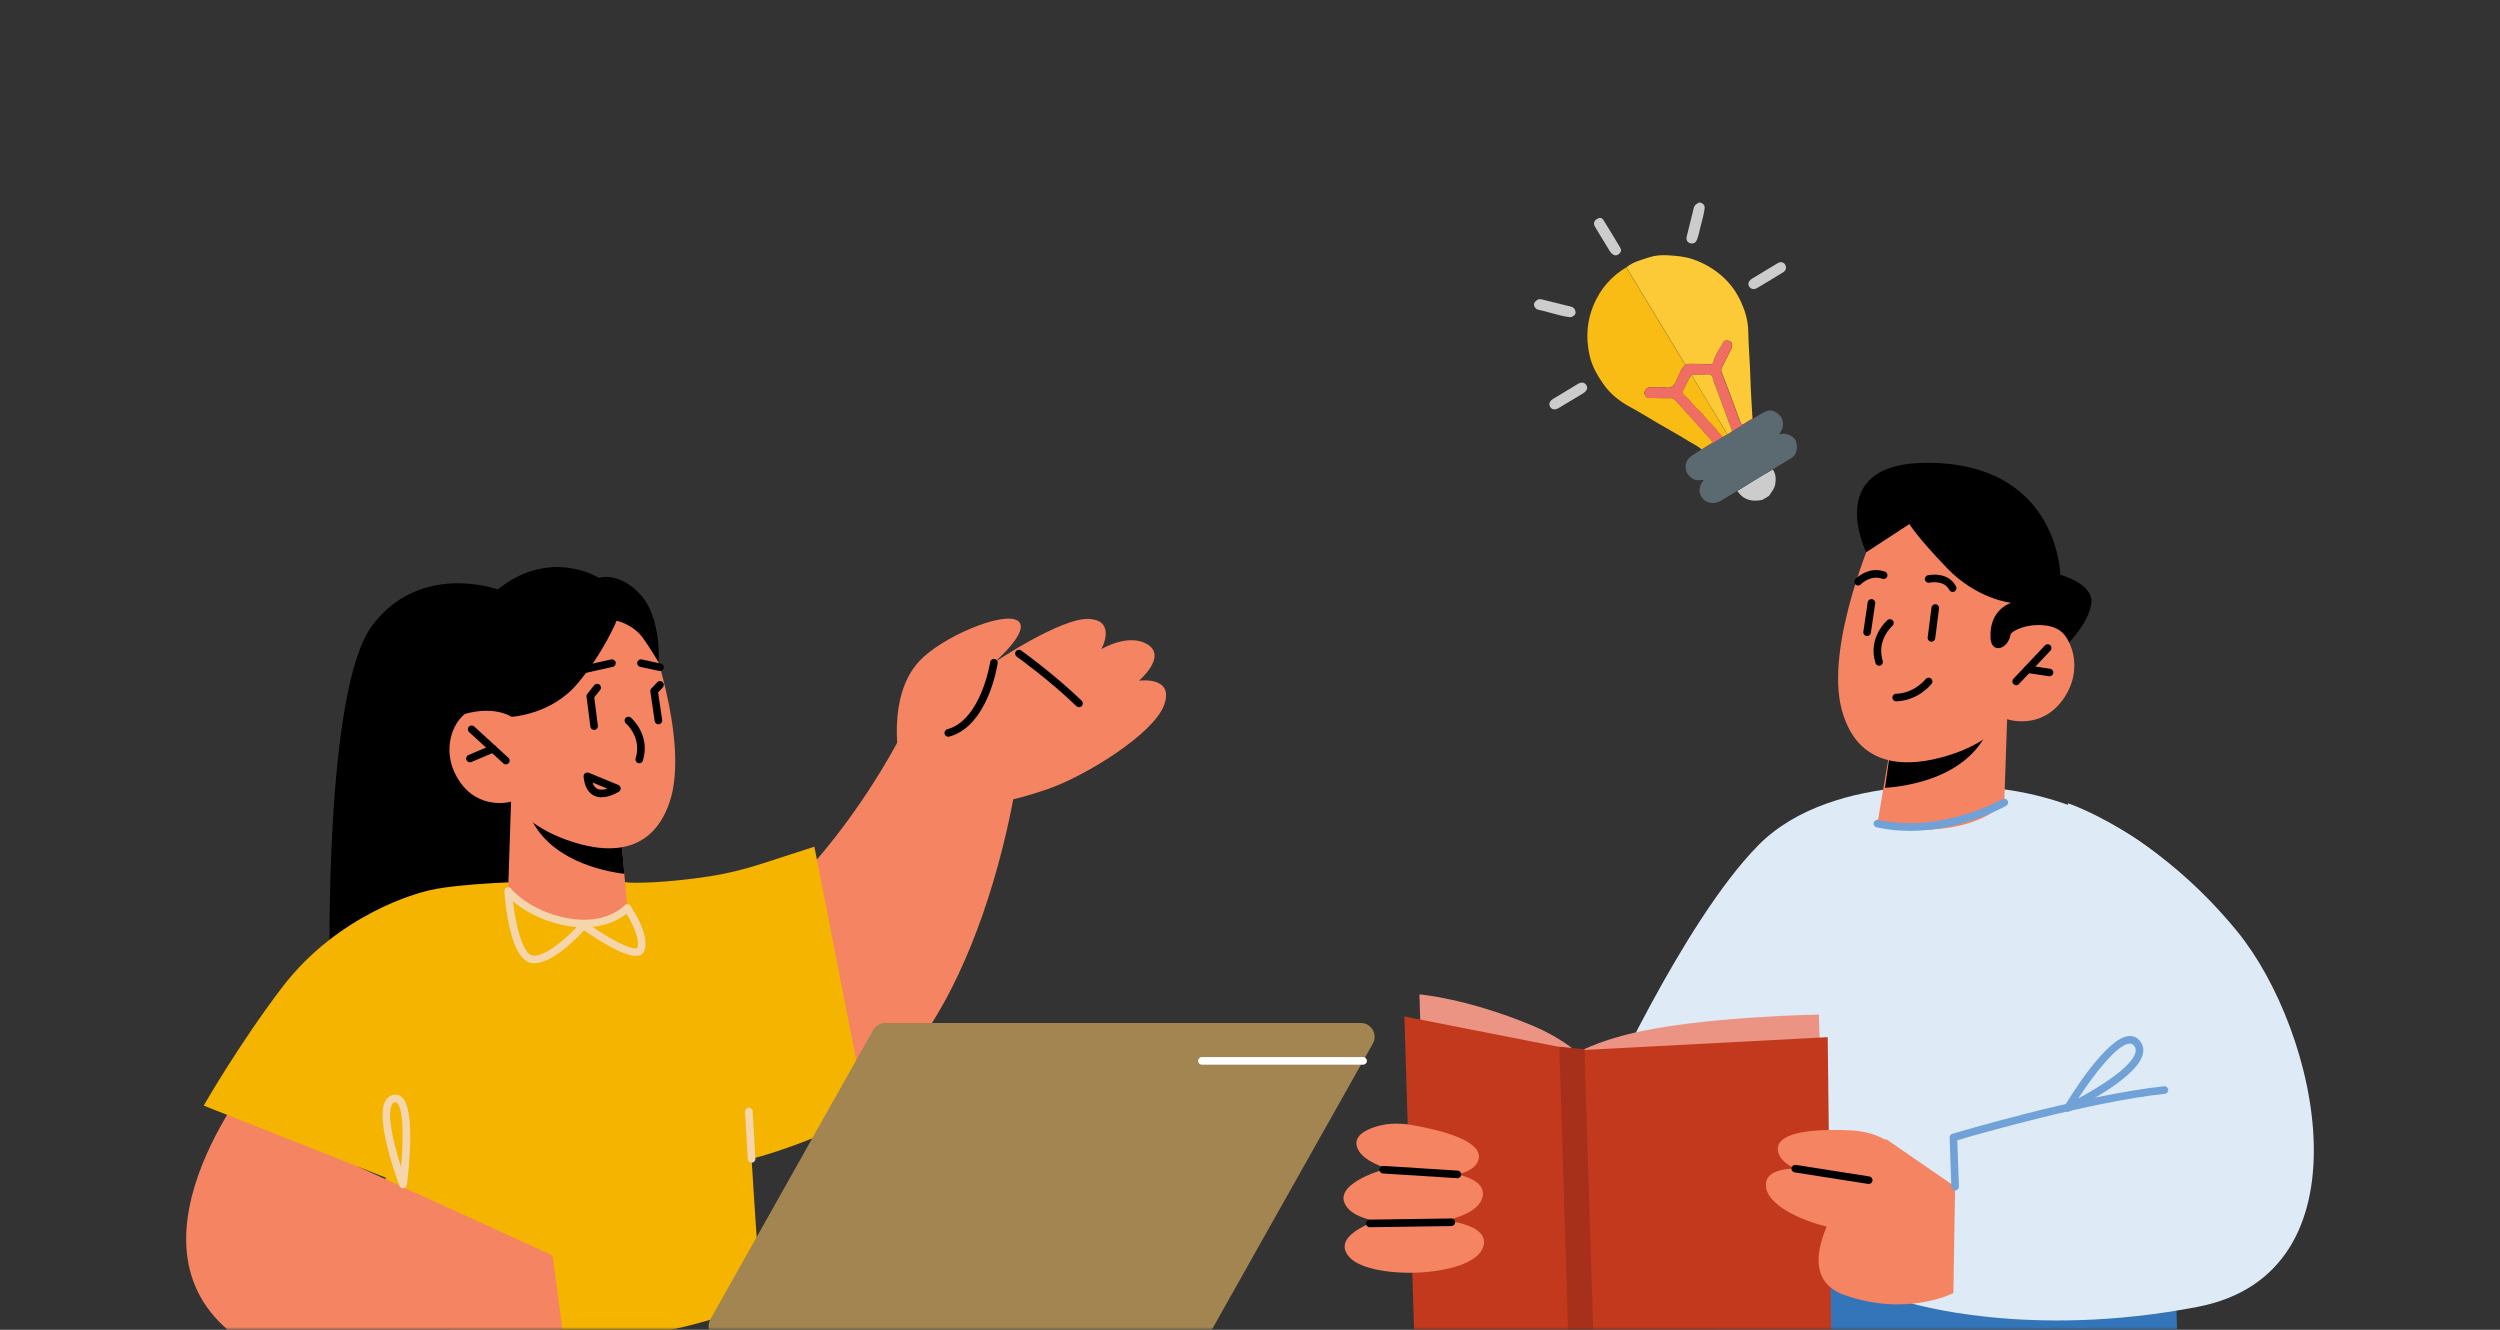 <svg width="470" height="250" viewBox="0 0 470 250" fill="none" xmlns="http://www.w3.org/2000/svg">
<rect x="0" y="0" width="470" height="250" fill="#333333" stroke="none"/>
<mask id="mask0_402_11019" style="mask-type:alpha" maskUnits="userSpaceOnUse" x="0" y="0" width="470" height="250">
<path d="M470 20C470 8.954 461.046 0 450 0H20C8.954 0 -2.12193e-05 8.954 -2.12193e-05 20V250H470V20Z" fill="#F7ECDE"/>
</mask>
<g mask="url(#mask0_402_11019)">
<path d="M332.544 93.251C332.987 92.543 333.596 91.938 333.741 91.058C333.895 90.057 333.881 89.121 333.288 88.261C331.024 89.539 328.83 90.932 326.61 92.305C327.795 94.024 329.443 94.414 331.383 93.953L332.53 93.257L332.544 93.251Z" fill="#CCCCCD"/>
<path d="M329.468 78.678C329.337 76.208 329.146 73.75 329.082 71.281C329.003 68.257 328.729 65.242 328.67 62.225C328.634 60.372 328.134 58.591 327.371 56.885C326.505 54.964 325.325 53.292 323.731 51.9C322.144 50.521 320.389 49.487 318.392 48.784C316.795 48.221 315.155 48.093 313.495 47.99C312.35 47.923 311.134 48.023 310.129 48.353C308.637 48.849 307.028 49.202 305.759 50.27C309.463 56.367 313.153 62.47 316.863 68.581C317.31 68.368 317.772 68.396 318.241 68.404C319.313 68.423 320.385 68.441 321.451 68.446C321.719 68.451 322.039 68.53 322.129 68.09C322.398 66.704 323.371 65.644 323.94 64.397C324.073 64.118 324.384 63.969 324.739 64.016C325.575 64.097 325.883 64.745 325.484 65.58C324.932 66.721 324.339 67.848 323.766 68.981C323.627 69.247 323.521 69.512 323.629 69.808C323.825 70.36 324.015 70.932 324.238 71.471C324.769 72.758 325.225 74.063 325.708 75.355C326.204 76.675 326.686 78.001 327.169 79.327C327.308 79.724 327.532 79.915 327.967 79.608C328.464 79.256 328.993 78.971 329.508 78.658L329.468 78.678Z" fill="#FCCA36"/>
<path d="M316.83 68.58C313.126 62.483 309.436 56.38 305.726 50.27C302.923 51.953 300.871 54.305 299.603 57.326C298.328 60.367 298.124 63.46 298.81 66.675C299.257 68.763 300.279 70.56 301.465 72.246C302.761 74.094 304.536 75.483 306.545 76.561C308.336 77.528 310.05 78.615 311.799 79.635C313.68 80.724 315.59 81.767 317.436 82.923C318.217 83.411 319.061 83.787 319.773 84.375C319.853 84.403 319.913 84.424 319.993 84.452C320.033 84.433 320.074 84.413 320.101 84.4C320.42 84.199 320.727 83.97 321.052 83.782C322.118 83.125 322.111 83.144 321.265 82.207C319.206 79.944 317.155 77.661 315.103 75.379C314.795 75.045 314.477 74.833 313.967 74.844C312.687 74.875 311.4 74.826 310.114 74.81C309.665 74.809 309.368 74.57 309.195 74.172C309.028 73.788 309.201 73.524 309.416 73.207C309.72 72.764 310.141 72.811 310.55 72.798C311.375 72.786 312.228 72.694 313.016 72.848C314.284 73.104 314.746 72.47 315.21 71.454C315.665 70.459 316.022 69.395 316.83 68.58Z" fill="#F9BC15"/>
<path d="M320.108 84.38C320.108 84.38 320.027 84.419 320 84.432L319.952 84.471L319.898 84.497C319.334 84.849 318.757 85.206 318.2 85.571C317.378 86.112 316.841 86.832 316.9 87.863C316.959 88.894 317.488 89.619 318.396 90.096C319 90.421 319.648 90.211 320.291 90.236C319.211 91.561 319.255 93.047 320.395 94.01C321.192 94.672 322.437 94.774 323.38 94.209C324.459 93.579 325.545 92.928 326.617 92.285C328.823 90.919 331.011 89.512 333.295 88.241C334.415 87.558 335.536 86.842 336.669 86.186C337.917 85.459 337.957 84.149 337.677 83.074C337.467 82.214 336.182 81.469 335.201 81.539C334.993 81.556 334.765 81.599 334.489 81.647C334.8 81.184 335.063 80.761 335.161 80.234C335.416 78.888 334.694 77.825 333.438 77.282C332.661 76.941 332.084 77.298 331.481 77.602C330.79 77.931 330.165 78.362 329.52 78.752C328.231 79.532 326.961 80.32 325.672 81.1C325.359 81.281 325.067 81.47 324.755 81.652C324.484 81.815 324.212 81.977 323.941 82.14C322.685 82.92 321.442 83.728 320.128 84.388L320.108 84.38Z" fill="#5B6A70"/>
<path d="M320.108 84.38C321.436 83.715 322.665 82.913 323.921 82.133C323.816 82.05 323.71 81.968 323.618 81.88C322.798 80.996 322.128 79.975 321.22 79.15C320.733 78.72 320.443 78.113 319.95 77.67C319.495 77.274 319.082 76.825 318.648 76.403C318.05 75.811 317.664 75.035 316.909 74.567C316.625 74.388 316.253 73.853 316.414 73.529C316.917 72.527 317.268 71.417 318.037 70.554C318.624 70.357 319.225 70.434 319.815 70.451C320.405 70.468 321.119 70.26 321.584 70.502C322.048 70.744 322.066 71.513 322.262 72.065C322.326 72.233 322.444 72.376 322.494 72.551C323.549 75.391 324.597 78.252 325.652 81.093C326.941 80.312 328.211 79.525 329.5 78.745C329.514 78.705 329.508 78.692 329.468 78.677C328.952 78.99 328.41 79.281 327.927 79.627C327.492 79.934 327.288 79.75 327.128 79.346C326.632 78.026 326.15 76.701 325.667 75.375C325.184 74.082 324.728 72.777 324.198 71.49C323.974 70.951 323.798 70.373 323.588 69.828C323.48 69.531 323.586 69.266 323.726 69.001C324.305 67.88 324.891 66.74 325.444 65.6C325.857 64.757 325.534 64.116 324.698 64.035C324.35 64.002 324.032 64.137 323.899 64.416C323.331 65.663 322.358 66.723 322.088 68.109C322.012 68.543 321.672 68.457 321.411 68.466C320.345 68.46 319.266 68.428 318.201 68.423C317.731 68.415 317.263 68.374 316.823 68.6C316.029 69.409 315.658 70.479 315.202 71.474C314.739 72.49 314.277 73.124 313.009 72.868C312.221 72.713 311.368 72.806 310.543 72.818C310.127 72.818 309.713 72.784 309.409 73.226C309.194 73.544 309.021 73.808 309.188 74.192C309.367 74.603 309.658 74.829 310.107 74.83C311.393 74.846 312.679 74.895 313.96 74.864C314.47 74.853 314.781 75.052 315.096 75.398C317.147 77.681 319.193 79.951 321.258 82.227C322.104 83.164 322.111 83.144 321.045 83.802C320.726 84.003 320.413 84.219 320.094 84.42L320.108 84.38Z" fill="#EF6D63"/>
<path d="M319.082 38.276C318.703 38.456 318.523 38.741 318.428 39.1C317.997 40.879 317.545 42.65 317.114 44.428C316.959 45.114 317.178 45.539 317.724 45.709C318.331 45.9 318.777 45.687 319.045 45.03C319.236 44.558 319.36 44.052 319.471 43.553C319.789 42.093 320.28 40.684 320.471 39.203C320.527 38.762 320.372 38.472 320.028 38.239C319.684 38.005 319.355 38.013 319.082 38.276Z" fill="#CCCCCD"/>
<path d="M295.699 59.452C296.051 59.284 296.264 59.034 296.199 58.618C296.129 58.088 295.841 57.762 295.334 57.64C294.2 57.353 293.073 57.079 291.945 56.805C291.232 56.632 290.518 56.459 289.798 56.273C289.231 56.129 288.816 56.443 288.533 56.826C288.175 57.295 288.554 58.09 289.202 58.229C291.118 58.623 292.967 59.331 294.925 59.606C295.212 59.651 295.46 59.648 295.692 59.472L295.699 59.452Z" fill="#CCCCCD"/>
<path d="M331.741 50.962C330.94 51.443 330.126 51.93 329.332 52.425C328.755 52.783 328.549 53.361 328.821 53.827C329.119 54.347 329.725 54.505 330.336 54.148C331.998 53.173 333.647 52.172 335.276 51.164C335.813 50.825 335.913 50.198 335.574 49.698C335.288 49.271 334.72 49.161 334.218 49.467C333.39 49.961 332.569 50.468 331.741 50.962Z" fill="#CCCCCD"/>
<path d="M295.356 75.323C296.116 74.862 296.89 74.394 297.65 73.932C298.342 73.502 298.562 72.918 298.224 72.384C297.9 71.876 297.291 71.785 296.633 72.182C295.086 73.118 293.539 74.054 291.991 74.99C291.32 75.394 291.12 75.952 291.425 76.485C291.735 77.033 292.357 77.117 293.056 76.701C293.816 76.239 294.59 75.771 295.35 75.31L295.356 75.323Z" fill="#CCCCCD"/>
<path d="M301.334 45.063C301.775 45.78 302.223 46.51 302.651 47.233C302.806 47.49 303.003 47.694 303.242 47.845C303.665 48.107 304.056 48.02 304.411 47.719C304.772 47.397 304.861 46.991 304.615 46.578C303.571 44.842 302.52 43.091 301.449 41.367C301.118 40.846 300.655 40.885 300.173 41.198C299.69 41.51 299.526 42.036 299.836 42.583C300.315 43.414 300.822 44.232 301.314 45.056L301.334 45.063Z" fill="#CCCCCD"/>
<path d="M319.899 84.497L319.953 84.471L320.007 84.446C319.927 84.417 319.867 84.396 319.787 84.368C319.827 84.415 319.859 84.45 319.912 84.491L319.899 84.497Z" fill="#CCCCCD"/>
<path d="M325.652 81.093C324.61 78.246 323.549 75.391 322.494 72.551C322.43 72.382 322.312 72.24 322.262 72.065C322.079 71.507 322.048 70.744 321.584 70.502C321.119 70.26 320.405 70.468 319.815 70.451C319.212 70.441 318.624 70.357 318.037 70.554C320.281 74.251 322.511 77.955 324.749 81.639C325.061 81.457 325.353 81.268 325.665 81.086L325.652 81.093Z" fill="#FCCA36"/>
<path d="M324.735 81.645C322.491 77.948 320.261 74.244 318.023 70.56C317.261 71.437 316.917 72.528 316.401 73.535C316.24 73.86 316.605 74.381 316.896 74.574C317.65 75.042 318.037 75.817 318.635 76.41C319.068 76.832 319.495 77.274 319.936 77.676C320.43 78.12 320.719 78.727 321.206 79.156C322.122 79.961 322.784 81.003 323.604 81.886C323.696 81.975 323.802 82.057 323.907 82.139C324.179 81.977 324.45 81.814 324.722 81.652L324.735 81.645Z" fill="#F9BC15"/>
<path d="M191.552 143.839C191.552 143.839 185.106 196.558 156.421 210.42C117.553 229.201 101.976 191.73 101.976 191.73L122.469 173.365C122.469 173.365 142.257 174.57 153.048 162.2C163.839 149.83 169.987 137.106 169.987 137.106L191.555 143.845L191.552 143.839Z" fill="#F48462"/>
<path d="M169.083 142.991C169.083 142.991 166.623 131.02 172.791 124.333C176.979 119.794 188.462 114.92 191.266 116.662C194.07 118.403 186.863 124.596 186.863 124.596C186.863 124.596 199.484 116.067 204.744 116.363C210.005 116.658 207.064 122.036 207.064 122.036C207.064 122.036 212.253 118.897 215.821 121.207C219.385 123.518 214.122 127.972 214.122 127.972C214.122 127.972 220.773 127.027 218.885 132.463C216.997 137.899 204.143 145.886 196.878 148.381C189.612 150.877 186.441 150.961 186.441 150.961L169.086 142.987L169.083 142.991Z" fill="#F48462"/>
<path d="M202.857 132.957C203.045 132.957 203.23 132.885 203.37 132.739C203.643 132.456 203.636 132.005 203.354 131.728C198.217 126.754 192.03 122.325 191.968 122.283C191.647 122.052 191.201 122.13 190.974 122.448C190.746 122.77 190.818 123.215 191.14 123.446C191.201 123.488 197.304 127.859 202.363 132.755C202.502 132.888 202.681 132.957 202.86 132.957H202.857Z" fill="black"/>
<path d="M178.279 138.506C178.341 138.506 178.402 138.497 178.467 138.48C185.723 136.495 187.494 125.181 187.565 124.7C187.624 124.31 187.354 123.946 186.964 123.888C186.574 123.823 186.21 124.099 186.152 124.489C186.136 124.596 184.443 135.361 178.087 137.103C177.707 137.207 177.483 137.6 177.587 137.98C177.674 138.299 177.96 138.506 178.276 138.506H178.279Z" fill="black"/>
<path d="M93.573 110.81C93.573 110.81 79.039 105.52 69.983 117.581C60.924 129.642 61.99 181.683 61.99 181.683L101.361 183.818L99.032 126.205L93.573 110.81Z" fill="black"/>
<path d="M114.963 165.547L128.113 167.367C128.113 167.367 139.846 180.143 140.155 194.365C140.463 208.587 143.073 244.495 143.073 244.495C143.073 244.495 132.866 249.99 113.195 252.04C93.521 254.087 69.983 246.139 69.983 246.139C69.983 246.139 77.414 175.139 77.414 169.173C77.414 165.144 114.963 165.55 114.963 165.55V165.547Z" fill="#F5B400"/>
<path d="M408.985 239.852L409.453 255.981C409.453 255.981 383.212 258.587 356.473 257.567C337.195 256.833 322.43 254.045 322.43 254.045V201.244H393.528L408.982 239.852H408.985Z" fill="#3475B9"/>
<path d="M373.444 148.115C373.444 148.115 395.601 148.443 412.186 166.87C428.773 185.296 432.841 225.415 432.841 225.415L389.983 234.741L300.637 208.295C300.637 208.295 316.266 173.397 330.57 158.902C344.873 144.41 373.447 148.111 373.447 148.111L373.444 148.115Z" fill="#DEEBF7"/>
<path d="M377.337 135.209L376.807 150.86C376.807 150.86 373.499 155.322 363.232 155.946C355.583 156.41 352.957 154.837 352.957 154.837L354.29 146.922L355.599 139.202L374.214 135.784L377.337 135.205V135.209Z" fill="#F48462"/>
<path d="M374.214 135.826C374.159 136.303 373.964 136.862 373.668 137.506C369.555 146.172 358.793 147.819 354.377 148.115L355.619 139.485L374.214 135.826Z" fill="black"/>
<path d="M352.6 99.466C352.6 99.466 342.917 121.227 346.27 133.512C349.624 145.798 360.808 143.943 367.508 141.616C374.208 139.29 377.337 135.212 377.337 135.212C377.337 135.212 383.566 137.369 387.78 131.592C391.994 125.815 389.47 119.128 385.915 117.578C382.36 116.025 378.104 118.572 378.104 118.572L381.47 112.252C381.47 112.252 367.706 79.925 352.6 99.466Z" fill="#F48462"/>
<path d="M353.266 125.158C353.338 125.158 353.406 125.149 353.477 125.126C353.854 125.009 354.066 124.609 353.949 124.232C352.75 120.356 355.655 117.763 355.778 117.653C356.074 117.393 356.106 116.944 355.849 116.645C355.59 116.346 355.141 116.317 354.845 116.571C354.693 116.704 351.106 119.865 352.584 124.652C352.678 124.957 352.961 125.155 353.266 125.155V125.158Z" fill="black"/>
<path d="M379.033 128.827C379.222 128.827 379.413 128.752 379.553 128.603L385.483 122.319C385.753 122.033 385.74 121.581 385.454 121.308C385.168 121.038 384.716 121.051 384.446 121.337L378.516 127.618C378.247 127.904 378.26 128.356 378.546 128.629C378.682 128.759 378.861 128.824 379.036 128.824L379.033 128.827Z" fill="black"/>
<path d="M385.311 127.144C385.658 127.144 385.964 126.89 386.016 126.536C386.074 126.146 385.808 125.782 385.418 125.724L381.317 125.103C380.934 125.048 380.563 125.311 380.505 125.701C380.446 126.091 380.713 126.455 381.103 126.513L385.203 127.134C385.239 127.141 385.275 127.144 385.311 127.144Z" fill="black"/>
<path d="M363.111 120.642C363.466 120.642 363.771 120.379 363.82 120.018L364.538 114.39C364.587 114 364.31 113.643 363.921 113.591C363.537 113.542 363.173 113.818 363.121 114.208L362.403 119.836C362.354 120.226 362.631 120.583 363.02 120.635C363.05 120.639 363.082 120.642 363.111 120.642Z" fill="black"/>
<path d="M351.021 119.579C351.369 119.579 351.674 119.323 351.726 118.969L352.538 113.445C352.597 113.055 352.324 112.691 351.934 112.636C351.55 112.574 351.18 112.847 351.122 113.237L350.309 118.761C350.251 119.151 350.524 119.514 350.914 119.57C350.949 119.576 350.985 119.576 351.018 119.576L351.021 119.579Z" fill="black"/>
<path d="M367.098 111.287C367.209 111.287 367.319 111.261 367.423 111.209C367.774 111.03 367.911 110.598 367.732 110.247C366.247 107.359 362.592 108.113 362.432 108.148C362.046 108.233 361.802 108.613 361.887 108.996C361.971 109.38 362.348 109.624 362.735 109.542C362.858 109.516 365.484 108.993 366.462 110.901C366.588 111.147 366.839 111.287 367.098 111.287Z" fill="black"/>
<path d="M349.322 110.078C349.51 110.078 349.695 110.007 349.835 109.861C349.907 109.783 351.668 108.009 353.884 108.808C354.254 108.944 354.663 108.749 354.8 108.379C354.933 108.009 354.741 107.599 354.371 107.466C351.265 106.342 348.902 108.772 348.805 108.876C348.532 109.162 348.545 109.614 348.828 109.887C348.964 110.017 349.143 110.085 349.322 110.085V110.078Z" fill="black"/>
<path d="M359.089 156.205C368.817 156.205 376.762 151.712 377.161 151.481C377.503 151.286 377.623 150.847 377.425 150.506C377.23 150.165 376.794 150.045 376.45 150.243C376.336 150.308 364.908 156.758 353.11 154.142C352.733 154.058 352.343 154.298 352.259 154.685C352.174 155.068 352.415 155.452 352.801 155.536C354.939 156.01 357.055 156.205 359.089 156.205Z" fill="#70A1D7"/>
<path d="M356.519 131.845C357.048 131.845 360.424 131.719 363.128 128.58C363.385 128.281 363.352 127.829 363.053 127.573C362.754 127.316 362.303 127.348 362.046 127.647C359.628 130.455 356.629 130.422 356.493 130.419C356.142 130.383 355.771 130.721 355.762 131.114C355.752 131.508 356.061 131.836 356.454 131.849C356.464 131.849 356.486 131.849 356.519 131.849V131.845Z" fill="black"/>
<path d="M384.836 117.627C381.311 117.068 378.107 118.572 377.967 119.358C377.486 122.085 374.374 123.011 374.218 119.927C373.938 114.481 378.107 113.341 378.107 113.341C378.107 113.341 371.703 112.675 366.062 106.829C360.424 100.98 358.969 98.524 358.969 98.524L350.855 103.82C350.855 103.82 341.92 85.829 364.479 87.061C387.039 88.289 387.338 108.061 387.338 108.061C387.338 108.061 393.59 109.734 393.18 113.344C392.771 116.954 388.986 120.782 388.986 120.782C388.986 120.782 388.329 118.182 384.836 117.627Z" fill="black"/>
<path d="M299.487 200.666C299.487 200.666 295.92 196.074 288.03 192.786C275.728 187.659 266.855 186.947 266.855 186.947L267.066 193.832L299.487 200.662V200.666Z" fill="#EC9483"/>
<path d="M341.952 190.742L342.274 201.169L289.626 203.97C289.626 203.97 291.419 198.105 306.204 194.401C319.344 191.109 341.949 190.739 341.949 190.739L341.952 190.742Z" fill="#EC9483"/>
<path d="M264.027 191.093L265.863 250.682L296.979 257.002L344.324 256.196L343.609 194.989L296.42 197.462L264.027 191.093Z" fill="#C3391D"/>
<path d="M297.892 197.267L299.75 257.567L295.01 257.171L293.151 196.776L297.892 197.267Z" fill="#A63019"/>
<path d="M260.258 229.019C260.258 229.019 249.633 231.943 253.737 236.401C257.838 240.859 277.779 240.193 278.958 234.026C280.134 227.859 260.262 229.019 260.262 229.019H260.258Z" fill="#F48462"/>
<path d="M260.041 219.905C260.041 219.905 249.416 222.829 253.52 227.287C257.62 231.745 277.561 231.079 278.741 224.912C279.917 218.745 260.044 219.905 260.044 219.905H260.041Z" fill="#F48462"/>
<path d="M265.25 211.476C262.767 211.057 260.2 211.177 257.854 212.087C255.791 212.886 254.091 214.251 255.544 216.503C258.449 221.009 275.936 223.433 277.893 218.234C279.338 214.387 270.14 212.301 265.25 211.473V211.476Z" fill="#F48462"/>
<path d="M274 221.5C274.373 221.5 274.689 221.208 274.711 220.831C274.737 220.437 274.438 220.096 274.042 220.074L260.083 219.19C259.706 219.157 259.349 219.466 259.326 219.859C259.3 220.252 259.599 220.593 259.995 220.616L273.954 221.5C273.954 221.5 273.987 221.5 274 221.5Z" fill="black"/>
<path d="M257.516 230.718L272.859 230.501C273.256 230.494 273.568 230.169 273.564 229.776C273.561 229.383 273.239 229.055 272.84 229.071L257.506 229.289C257.11 229.295 256.798 229.62 256.801 230.013C256.808 230.403 257.126 230.718 257.516 230.718Z" fill="black"/>
<path d="M358.965 244.914C358.965 244.914 381.207 251.874 413.183 245.684C446.137 239.306 435.909 193.784 420.553 175.048C405.196 156.313 388.761 151.016 388.761 151.016L391.884 208.295L358.962 216.204V244.911L358.965 244.914Z" fill="#DEEBF7"/>
<path d="M367.238 243.095C367.238 243.095 358.517 247.644 346.738 243.449C332.363 238.331 354.559 214.134 354.559 214.134L367.563 223.092L367.235 243.095H367.238Z" fill="#F48462"/>
<path d="M351.32 221.874C351.32 221.874 361.055 227.037 356.083 230.497C351.112 233.958 331.792 228.977 331.98 222.702C332.169 216.428 351.32 221.874 351.32 221.874Z" fill="#F48462"/>
<path d="M348.064 212.516C350.579 212.646 353.058 213.322 355.151 214.719C356.99 215.947 358.355 217.65 356.447 219.531C352.633 223.297 335.034 221.867 334.255 216.366C333.676 212.298 343.112 212.259 348.064 212.512V212.516Z" fill="#F48462"/>
<path d="M351.32 222.588C351.664 222.588 351.97 222.338 352.025 221.984C352.087 221.594 351.82 221.23 351.43 221.169L337.614 218.998C337.225 218.946 336.861 219.203 336.799 219.593C336.737 219.983 337.004 220.346 337.393 220.408L351.209 222.579C351.248 222.585 351.284 222.585 351.32 222.585V222.588Z" fill="black"/>
<path d="M367.566 223.807C367.985 223.794 368.294 223.463 368.281 223.069L367.972 214.368C371.585 213.305 392.898 207.148 406.983 205.637C407.376 205.595 407.659 205.244 407.617 204.851C407.575 204.457 407.217 204.168 406.831 204.217C391.341 205.877 367.274 213.084 367.033 213.156C366.721 213.25 366.513 213.539 366.526 213.864L366.855 223.118C366.868 223.505 367.186 223.807 367.569 223.807H367.566Z" fill="#70A1D7"/>
<path d="M388.765 209.01C388.869 209.01 388.973 208.987 389.074 208.938C390.367 208.321 401.752 202.765 402.854 198.199C403.068 197.309 402.899 196.471 402.363 195.769C401.83 195.07 401.106 194.726 400.264 194.774C395.949 195.025 388.937 206.612 388.151 207.931C387.988 208.201 388.024 208.545 388.238 208.779C388.375 208.928 388.57 209.01 388.765 209.01ZM400.417 196.198C400.745 196.198 400.995 196.334 401.226 196.636C401.502 197 401.58 197.39 401.463 197.868C400.81 200.578 394.74 204.344 390.727 206.495C393.697 201.92 398.045 196.334 400.345 196.201C400.368 196.201 400.394 196.201 400.417 196.201V196.198Z" fill="#70A1D7"/>
<path d="M153.1 159.175L162.939 209.351C162.939 209.351 128.474 227.82 114.528 216.035C100.582 204.249 116.555 166.476 116.555 166.476L117.514 165.901C121.582 166.135 127.791 165.596 133.123 164.79C136.545 164.273 139.914 163.451 143.206 162.382L153.097 159.175H153.1Z" fill="#F5B400"/>
<path d="M96.078 150.717L95.529 167.506C95.529 167.506 98.398 172.432 108.195 173.55C115.493 174.382 117.933 170.701 117.933 170.701L116.64 155.949L99.029 151.468L96.075 150.714L96.078 150.717Z" fill="#F48462"/>
<path d="M99.035 151.471C99.064 151.933 99.22 152.478 99.47 153.109C102.954 161.619 113.166 163.763 117.38 164.28L116.646 155.955L99.035 151.474V151.471Z" fill="black"/>
<path d="M121.637 117.802C121.637 117.802 129.764 139.14 125.907 150.724C122.053 162.308 111.444 159.945 105.15 157.365C98.859 154.789 96.078 150.721 96.078 150.721C96.078 150.721 90.002 152.459 86.272 146.708C82.542 140.956 85.31 134.689 88.793 133.392C92.276 132.092 96.218 134.754 96.218 134.754L93.329 128.528C93.329 128.528 108.201 98.306 121.637 117.805V117.802Z" fill="#F48462"/>
<path d="M113.082 149.886C114.713 149.886 116.279 148.885 116.367 148.83C116.588 148.687 116.715 148.43 116.689 148.163C116.666 147.9 116.497 147.67 116.25 147.569L110.694 145.281C110.46 145.187 110.196 145.22 109.995 145.369C109.794 145.519 109.686 145.765 109.712 146.012C109.898 147.842 110.564 149.047 111.691 149.587C112.14 149.801 112.614 149.886 113.088 149.886H113.082ZM114.196 148.267C113.556 148.469 112.845 148.56 112.302 148.297C111.893 148.098 111.587 147.702 111.382 147.107L114.2 148.267H114.196Z" fill="black"/>
<path d="M95.103 143.705C95.295 143.705 95.49 143.627 95.63 143.475C95.896 143.182 95.876 142.734 95.584 142.467L89.147 136.576C88.855 136.31 88.406 136.33 88.14 136.622C87.874 136.914 87.893 137.363 88.186 137.629L94.622 143.52C94.759 143.647 94.931 143.709 95.103 143.709V143.705Z" fill="black"/>
<path d="M88.348 143.316C88.442 143.316 88.537 143.296 88.628 143.257L92.956 141.424C93.32 141.272 93.489 140.853 93.336 140.489C93.18 140.125 92.757 139.956 92.4 140.108L88.072 141.941C87.708 142.094 87.539 142.513 87.692 142.877C87.809 143.15 88.072 143.312 88.348 143.312V143.316Z" fill="black"/>
<path d="M96.218 134.754C96.218 134.754 103.594 134.38 108.523 128.57C113.452 122.76 115.928 116.694 115.928 116.694C115.928 116.694 119.005 117.363 120.87 119.934C122.241 121.821 123.827 124.548 123.827 124.548C123.827 124.548 124.412 116.093 120.357 111.732C116.302 107.369 112.578 108.629 112.578 108.629C112.578 108.629 103.493 102.855 93.576 110.813C83.659 118.77 87.37 134.243 87.37 134.243C87.37 134.243 92.28 132.564 96.218 134.754Z" fill="black"/>
<path d="M120.181 143.497C120.487 143.497 120.77 143.299 120.864 142.994C122.345 138.208 118.758 135.046 118.602 134.913C118.303 134.656 117.852 134.689 117.595 134.988C117.338 135.286 117.371 135.735 117.666 135.995C117.79 136.102 120.698 138.695 119.496 142.575C119.379 142.952 119.59 143.351 119.967 143.468C120.038 143.491 120.107 143.501 120.178 143.501L120.181 143.497Z" fill="black"/>
<path d="M123.782 136.167C123.817 136.167 123.853 136.167 123.886 136.161C124.276 136.102 124.545 135.741 124.49 135.351L123.726 130.169L124.6 129.236C124.87 128.947 124.854 128.495 124.568 128.226C124.279 127.956 123.827 127.969 123.561 128.258L122.449 129.444C122.3 129.603 122.232 129.821 122.264 130.036L123.077 135.559C123.129 135.914 123.434 136.17 123.782 136.17V136.167Z" fill="black"/>
<path d="M111.691 137.23C111.72 137.23 111.753 137.23 111.782 137.223C112.175 137.174 112.451 136.817 112.399 136.424L111.72 131.098L112.822 129.72C113.069 129.412 113.017 128.963 112.711 128.716C112.406 128.469 111.954 128.518 111.707 128.827L110.417 130.439C110.297 130.591 110.242 130.783 110.268 130.975L110.986 136.602C111.031 136.963 111.34 137.226 111.694 137.226L111.691 137.23Z" fill="black"/>
<path d="M124.081 126.156C124.409 126.156 124.704 125.929 124.776 125.591C124.86 125.204 124.613 124.824 124.23 124.743L120.656 123.972C120.269 123.888 119.889 124.135 119.808 124.518C119.723 124.905 119.97 125.285 120.354 125.366L123.928 126.136C123.98 126.146 124.029 126.153 124.081 126.153V126.156Z" fill="black"/>
<path d="M108.204 126.92C108.256 126.92 108.308 126.913 108.36 126.903L115.207 125.37C115.59 125.282 115.834 124.902 115.746 124.515C115.658 124.132 115.272 123.888 114.895 123.976L108.048 125.509C107.665 125.597 107.421 125.977 107.506 126.364C107.581 126.695 107.876 126.923 108.201 126.923L108.204 126.92Z" fill="black"/>
<path d="M106.732 257.444C106.732 257.444 57.203 261.024 44.148 251.088C20.798 233.318 49.516 199.863 49.516 199.863L67.387 219.372L103.893 236.021L106.732 257.444Z" fill="#F48462"/>
<path d="M79.367 167.75C79.367 167.75 63.764 171.497 52.98 185.699C44.795 196.48 38.296 207.856 38.296 207.856L75.773 222.692L84.491 214.995L79.367 167.75Z" fill="#F5B400"/>
<path d="M100.403 181.092C103.857 181.092 108.338 176.51 109.806 174.899C111.931 176.387 117.89 180.354 120.178 179.626C120.665 179.47 121.02 179.123 121.182 178.645C122.167 175.73 118.901 170.85 118.527 170.301C118.404 170.122 118.206 170.008 117.988 169.992C117.774 169.969 117.562 170.06 117.413 170.22C117.26 170.385 113.787 173.979 106.664 172.614C99.402 171.227 96.13 167.113 96.097 167.071C95.906 166.824 95.571 166.73 95.279 166.844C94.986 166.957 94.801 167.246 94.82 167.558C94.973 169.748 95.935 180.686 100.055 181.075C100.172 181.085 100.289 181.092 100.406 181.092H100.403ZM108.416 174.294C106.433 176.39 102.567 179.87 100.188 179.656C98.307 179.477 96.965 174.076 96.426 169.42C98.125 170.889 101.352 173.053 106.394 174.018C107.1 174.151 107.775 174.242 108.419 174.294H108.416ZM117.787 171.792C118.813 173.462 120.379 176.549 119.824 178.184C119.811 178.226 119.804 178.242 119.736 178.262C118.557 178.642 114.527 176.37 111.405 174.262C114.667 173.914 116.782 172.585 117.787 171.789V171.792Z" fill="#F5D5AB"/>
<path d="M141.299 218.585C141.734 218.563 142.036 218.225 142.013 217.832L141.497 208.915C141.474 208.522 141.126 208.207 140.743 208.243C140.35 208.266 140.048 208.604 140.07 208.997L140.587 217.913C140.61 218.293 140.925 218.585 141.299 218.585Z" fill="#F5D5AB"/>
<path d="M75.773 223.404C75.799 223.404 75.828 223.404 75.854 223.401C76.179 223.362 76.439 223.108 76.481 222.783C76.787 220.444 78.187 208.649 75.578 206.284C75.1 205.848 74.516 205.695 73.872 205.845C73.248 205.988 72.745 206.388 72.413 207.002C70.532 210.508 74.629 221.679 75.1 222.943C75.208 223.222 75.474 223.404 75.77 223.404H75.773ZM74.334 207.216C74.441 207.216 74.525 207.255 74.62 207.34C75.916 208.516 75.841 214.481 75.409 219.43C74.119 215.382 72.647 209.595 73.677 207.674C73.853 207.349 74.048 207.268 74.197 207.236C74.249 207.223 74.295 207.216 74.337 207.216H74.334Z" fill="#F5D5AB"/>
<path d="M225.231 251.894H135.817C133.832 251.894 132.581 249.753 133.555 248.024L164.157 193.647C164.619 192.828 165.483 192.325 166.419 192.325H255.833C257.818 192.325 259.069 194.466 258.094 196.194L227.492 250.571C227.031 251.387 226.167 251.894 225.231 251.894Z" fill="#A38552"/>
<path d="M225.955 200.159H256.265C256.658 200.159 256.98 199.84 256.98 199.444C256.98 199.047 256.661 198.729 256.265 198.729H225.955C225.562 198.729 225.241 199.047 225.241 199.444C225.241 199.84 225.559 200.159 225.955 200.159Z" fill="white"/>
</g>
</svg>
